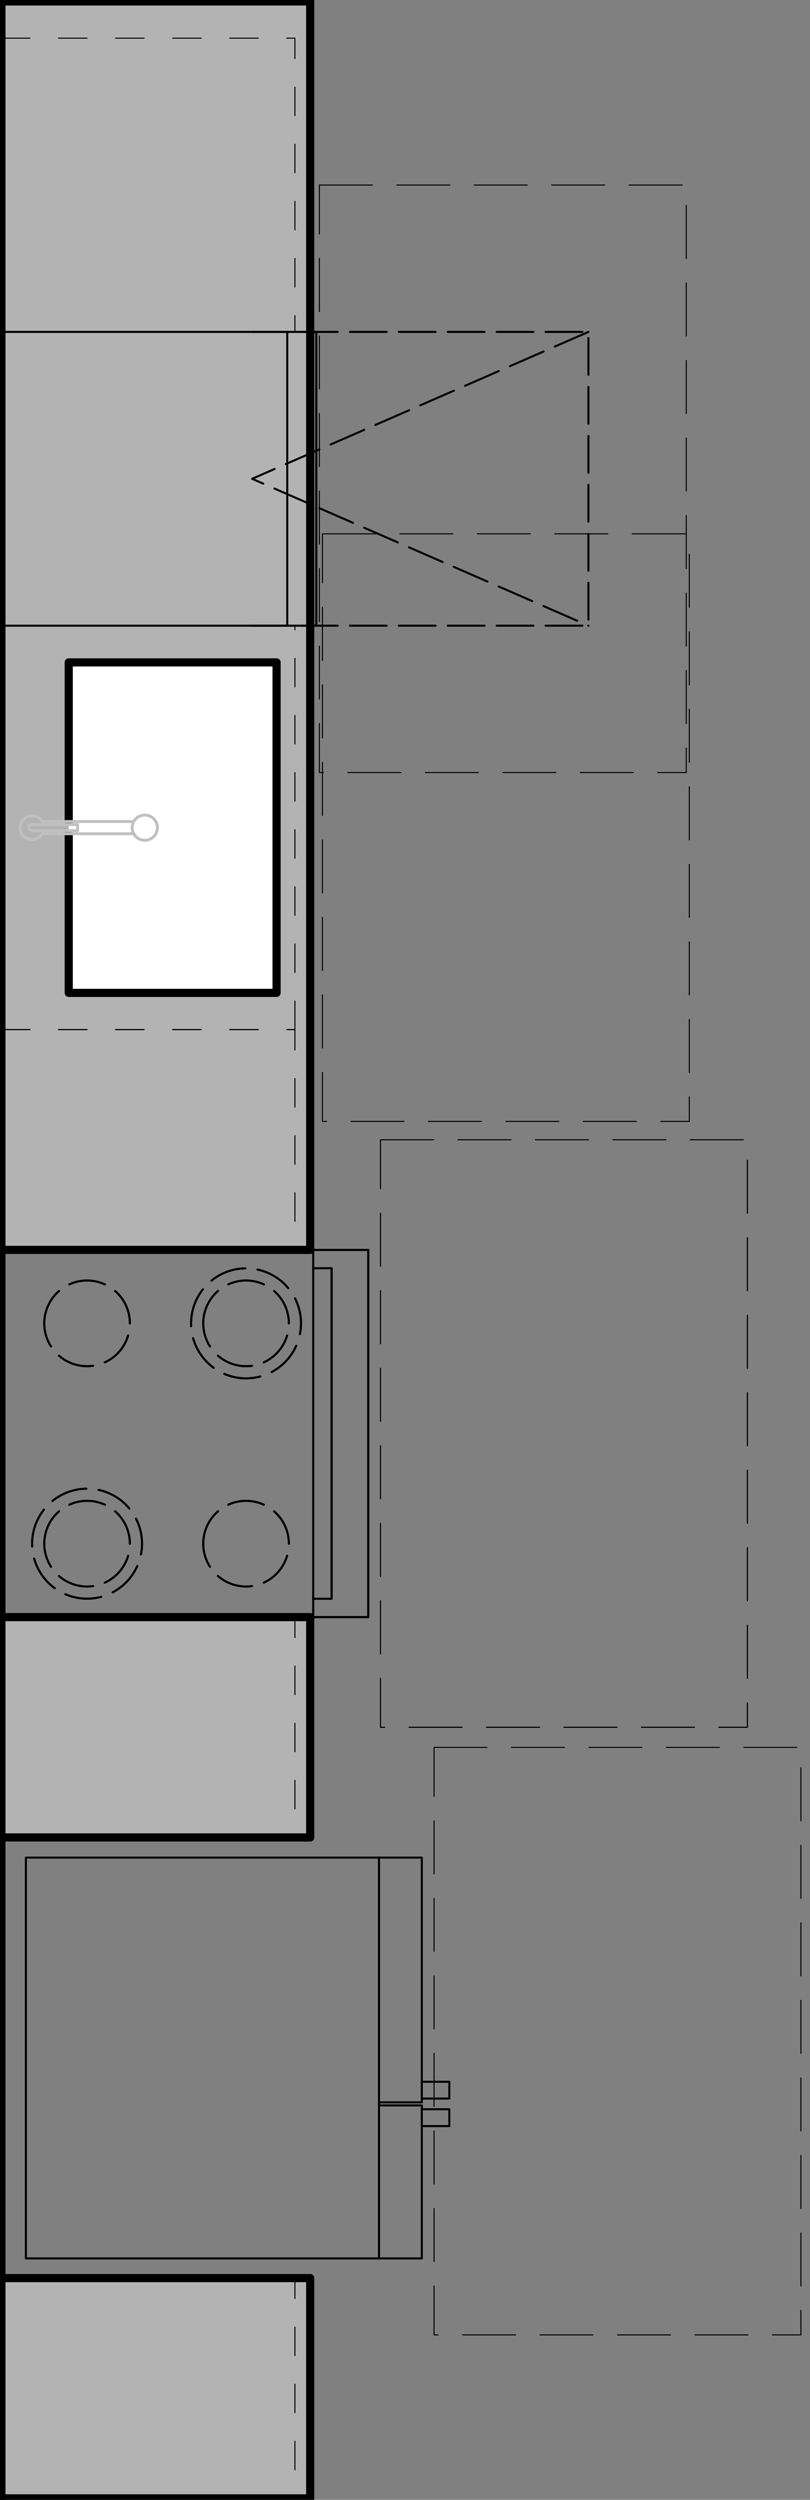 <svg xmlns="http://www.w3.org/2000/svg" viewBox="0 0 198.71 612.71"><rect x="0" y="0" width="198.71" height="612.71" fill="#808080" stroke="none"/><defs><style>.cls-1{fill:#b3b3b3;}.cls-1,.cls-2,.cls-3,.cls-5,.cls-6,.cls-7,.cls-8{stroke:#000;}.cls-1,.cls-2,.cls-3,.cls-4,.cls-5,.cls-6,.cls-7,.cls-8{stroke-linecap:round;stroke-linejoin:round;}.cls-1,.cls-2,.cls-3{stroke-width:2px;}.cls-2{fill:#fff;}.cls-3,.cls-4,.cls-5,.cls-6,.cls-7,.cls-8{fill:none;}.cls-4{stroke:silver;stroke-width:0.71px;}.cls-5,.cls-6{stroke-width:0.25px;}.cls-5{stroke-dasharray:7 7;}.cls-6{stroke-dasharray:13 6;}.cls-7,.cls-8{stroke-width:0.5px;}.cls-8{stroke-dasharray:9 3;}</style></defs><g id="A-Counter"><g id="LWPOLYLINE"><polyline class="cls-1" points="0.35 306.35 76.1 306.35 76.1 0.35 0.35 0.35"/></g><g id="LWPOLYLINE-2" data-name="LWPOLYLINE"><polyline class="cls-2" points="16.86 204.35 16.86 243.35 67.85 243.35 67.85 162.35 16.86 162.35 16.86 201.35"/></g><g id="LWPOLYLINE-3" data-name="LWPOLYLINE"><polyline class="cls-1" points="0.35 612.35 76.1 612.35 76.1 558.35 0.35 558.35"/></g><g id="LWPOLYLINE-4" data-name="LWPOLYLINE"><polyline class="cls-1" points="0.35 450.35 76.1 450.35 76.1 396.35 0.35 396.35"/></g></g><g id="A-Walls"><g id="LWPOLYLINE-5" data-name="LWPOLYLINE"><line class="cls-3" x1="0.35" y1="612.35" x2="0.35" y2="0.35"/></g></g><g id="P-PLUMBING_FIXTURES" data-name="P-PLUMBING FIXTURES"><g id="CIRCLE"><path class="cls-4" d="M32.43,202.85a3.09,3.09,0,1,1,3.09,3.1,3.09,3.09,0,0,1-3.09-3.1Z"/></g><g id="LINE"><line class="cls-4" x1="32.81" y1="204.35" x2="10.35" y2="204.35"/></g><g id="LINE-2" data-name="LINE"><line class="cls-4" x1="10.35" y1="201.35" x2="32.81" y2="201.35"/></g><g id="LINE-3" data-name="LINE"><line class="cls-4" x1="19.03" y1="203.6" x2="7.86" y2="203.6"/></g><g id="LINE-4" data-name="LINE"><line class="cls-4" x1="19.03" y1="203.6" x2="19.03" y2="202.1"/></g><g id="LINE-5" data-name="LINE"><line class="cls-4" x1="19.03" y1="202.1" x2="7.86" y2="202.1"/></g><g id="ARC"><path class="cls-4" d="M10.67,202.1a2.91,2.91,0,1,0,0,1.5"/></g><g id="ARC-2" data-name="ARC"><path class="cls-4" d="M7.86,202.1a.75.75,0,0,0,0,1.5"/></g></g><g id="A-Cabinetry"><g id="LINE-6" data-name="LINE"><line class="cls-5" x1="0.35" y1="252.35" x2="72.35" y2="252.35"/></g><g id="LINE-7" data-name="LINE"><line class="cls-5" x1="0.35" y1="153.35" x2="72.35" y2="153.35"/></g><g id="LWPOLYLINE-6" data-name="LWPOLYLINE"><line class="cls-5" x1="72.35" y1="252.35" x2="72.35" y2="153.35"/></g><g id="LWPOLYLINE-7" data-name="LWPOLYLINE"><polyline class="cls-5" points="0.35 558.35 72.35 558.35 72.35 612.35 0.35 612.35"/></g><g id="LWPOLYLINE-8" data-name="LWPOLYLINE"><polyline class="cls-5" points="0.35 396.35 72.35 396.35 72.35 450.35 0.35 450.35"/></g><g id="LWPOLYLINE-9" data-name="LWPOLYLINE"><polyline class="cls-5" points="0.35 252.35 72.35 252.35 72.35 306.35 0.35 306.35"/></g><g id="LWPOLYLINE-10" data-name="LWPOLYLINE"><polyline class="cls-5" points="0.35 9.35 72.35 9.35 72.35 81.35 0.35 81.35"/></g></g><g id="FAIR_HOUSING" data-name="FAIR HOUSING"><g id="LWPOLYLINE-11" data-name="LWPOLYLINE"><rect class="cls-6" x="106.48" y="428.28" width="90" height="144"/></g><g id="LWPOLYLINE-12" data-name="LWPOLYLINE"><rect class="cls-6" x="93.35" y="279.35" width="90" height="144"/></g><g id="LWPOLYLINE-13" data-name="LWPOLYLINE"><rect class="cls-6" x="93.35" y="279.35" width="90" height="144"/></g><g id="LWPOLYLINE-14" data-name="LWPOLYLINE"><rect class="cls-6" x="79.1" y="130.85" width="90" height="144"/></g><g id="LWPOLYLINE-15" data-name="LWPOLYLINE"><rect class="cls-6" x="78.35" y="45.35" width="90" height="144"/></g></g><g id="A-Appliances"><g id="LWPOLYLINE-16" data-name="LWPOLYLINE"><polyline class="cls-7" points="92.98 516.03 103.48 516.03 103.48 553.53 6.35 553.53 6.35 455.29 103.48 455.29 103.48 515.28 92.98 515.28"/></g><g id="LINE-8" data-name="LINE"><line class="cls-7" x1="92.98" y1="455.28" x2="92.98" y2="553.53"/></g><g id="LWPOLYLINE-17" data-name="LWPOLYLINE"><rect class="cls-7" x="103.48" y="510.23" width="6.75" height="4.12"/></g><g id="LWPOLYLINE-18" data-name="LWPOLYLINE"><rect class="cls-7" x="103.48" y="516.97" width="6.75" height="4.13"/></g><g id="LINE-9" data-name="LINE"><line class="cls-7" x1="76.85" y1="396.35" x2="76.85" y2="306.35"/></g><g id="LINE-10" data-name="LINE"><line class="cls-7" x1="76.85" y1="306.35" x2="0.35" y2="306.35"/></g><g id="LINE-11" data-name="LINE"><line class="cls-7" x1="76.85" y1="396.35" x2="0.35" y2="396.35"/></g><g id="LINE-12" data-name="LINE"><line class="cls-7" x1="0.35" y1="306.35" x2="0.35" y2="396.35"/></g><g id="LWPOLYLINE-19" data-name="LWPOLYLINE"><polyline class="cls-7" points="76.85 306.35 90.35 306.35 90.35 396.35 76.85 396.35"/></g><g id="LWPOLYLINE-20" data-name="LWPOLYLINE"><polyline class="cls-7" points="76.85 310.85 81.35 310.85 81.35 391.85 76.85 391.85"/></g><g id="LINE-13" data-name="LINE"><line class="cls-7" x1="76.85" y1="396.35" x2="76.85" y2="306.35"/></g><g id="LINE-14" data-name="LINE"><line class="cls-7" x1="76.85" y1="306.35" x2="0.35" y2="306.35"/></g><g id="LINE-15" data-name="LINE"><line class="cls-7" x1="76.85" y1="396.35" x2="0.35" y2="396.35"/></g><g id="LINE-16" data-name="LINE"><line class="cls-7" x1="0.35" y1="306.35" x2="0.35" y2="396.35"/></g><g id="LWPOLYLINE-21" data-name="LWPOLYLINE"><polyline class="cls-7" points="76.85 306.35 90.35 306.35 90.35 396.35 76.85 396.35"/></g><g id="LWPOLYLINE-22" data-name="LWPOLYLINE"><polyline class="cls-7" points="76.85 310.85 81.35 310.85 81.35 391.85 76.85 391.85"/></g><g id="LWPOLYLINE-23" data-name="LWPOLYLINE"><rect class="cls-7" x="0.35" y="81.35" width="70.12" height="72"/></g><g id="LWPOLYLINE-24" data-name="LWPOLYLINE"><polyline class="cls-7" points="70.48 153.35 77.6 153.35 77.6 81.35 70.48 81.35"/></g></g><g id="A-Appliances_Detail" data-name="A-Appliances Detail"><g id="CIRCLE-2" data-name="CIRCLE"><path class="cls-8" d="M10.86,378.35a10.5,10.5,0,1,1,10.49,10.5,10.49,10.49,0,0,1-10.49-10.5Z"/></g><g id="CIRCLE-3" data-name="CIRCLE"><path class="cls-8" d="M7.88,378.35a13.48,13.48,0,1,1,13.47,13.48A13.47,13.47,0,0,1,7.88,378.35Z"/></g><g id="CIRCLE-4" data-name="CIRCLE"><path class="cls-8" d="M10.86,324.35a10.5,10.5,0,1,1,10.49,10.5,10.49,10.49,0,0,1-10.49-10.5Z"/></g><g id="CIRCLE-5" data-name="CIRCLE"><path class="cls-8" d="M49.86,378.35a10.5,10.5,0,1,1,10.5,10.5,10.5,10.5,0,0,1-10.5-10.5Z"/></g><g id="CIRCLE-6" data-name="CIRCLE"><path class="cls-8" d="M49.86,324.35a10.5,10.5,0,1,1,10.5,10.5,10.5,10.5,0,0,1-10.5-10.5Z"/></g><g id="CIRCLE-7" data-name="CIRCLE"><path class="cls-8" d="M46.88,324.35a13.48,13.48,0,1,1,13.48,13.48,13.48,13.48,0,0,1-13.48-13.48Z"/></g><g id="CIRCLE-8" data-name="CIRCLE"><path class="cls-8" d="M10.86,378.35a10.5,10.5,0,1,1,10.49,10.5,10.49,10.49,0,0,1-10.49-10.5Z"/></g><g id="CIRCLE-9" data-name="CIRCLE"><path class="cls-8" d="M7.88,378.35a13.48,13.48,0,1,1,13.47,13.48A13.47,13.47,0,0,1,7.88,378.35Z"/></g><g id="CIRCLE-10" data-name="CIRCLE"><path class="cls-8" d="M10.86,324.35a10.5,10.5,0,1,1,10.49,10.5,10.49,10.49,0,0,1-10.49-10.5Z"/></g><g id="CIRCLE-11" data-name="CIRCLE"><path class="cls-8" d="M49.86,378.35a10.5,10.5,0,1,1,10.5,10.5,10.5,10.5,0,0,1-10.5-10.5Z"/></g><g id="CIRCLE-12" data-name="CIRCLE"><path class="cls-8" d="M49.86,324.35a10.5,10.5,0,1,1,10.5,10.5,10.5,10.5,0,0,1-10.5-10.5Z"/></g><g id="CIRCLE-13" data-name="CIRCLE"><path class="cls-8" d="M46.88,324.35a13.48,13.48,0,1,1,13.48,13.48,13.48,13.48,0,0,1-13.48-13.48Z"/></g><g id="LWPOLYLINE-25" data-name="LWPOLYLINE"><polyline class="cls-8" points="61.85 81.35 144.35 81.35 144.35 153.35 61.85 153.35"/></g><g id="LWPOLYLINE-26" data-name="LWPOLYLINE"><polyline class="cls-8" points="144.35 81.35 61.85 117.35 144.35 153.35"/></g></g></svg>